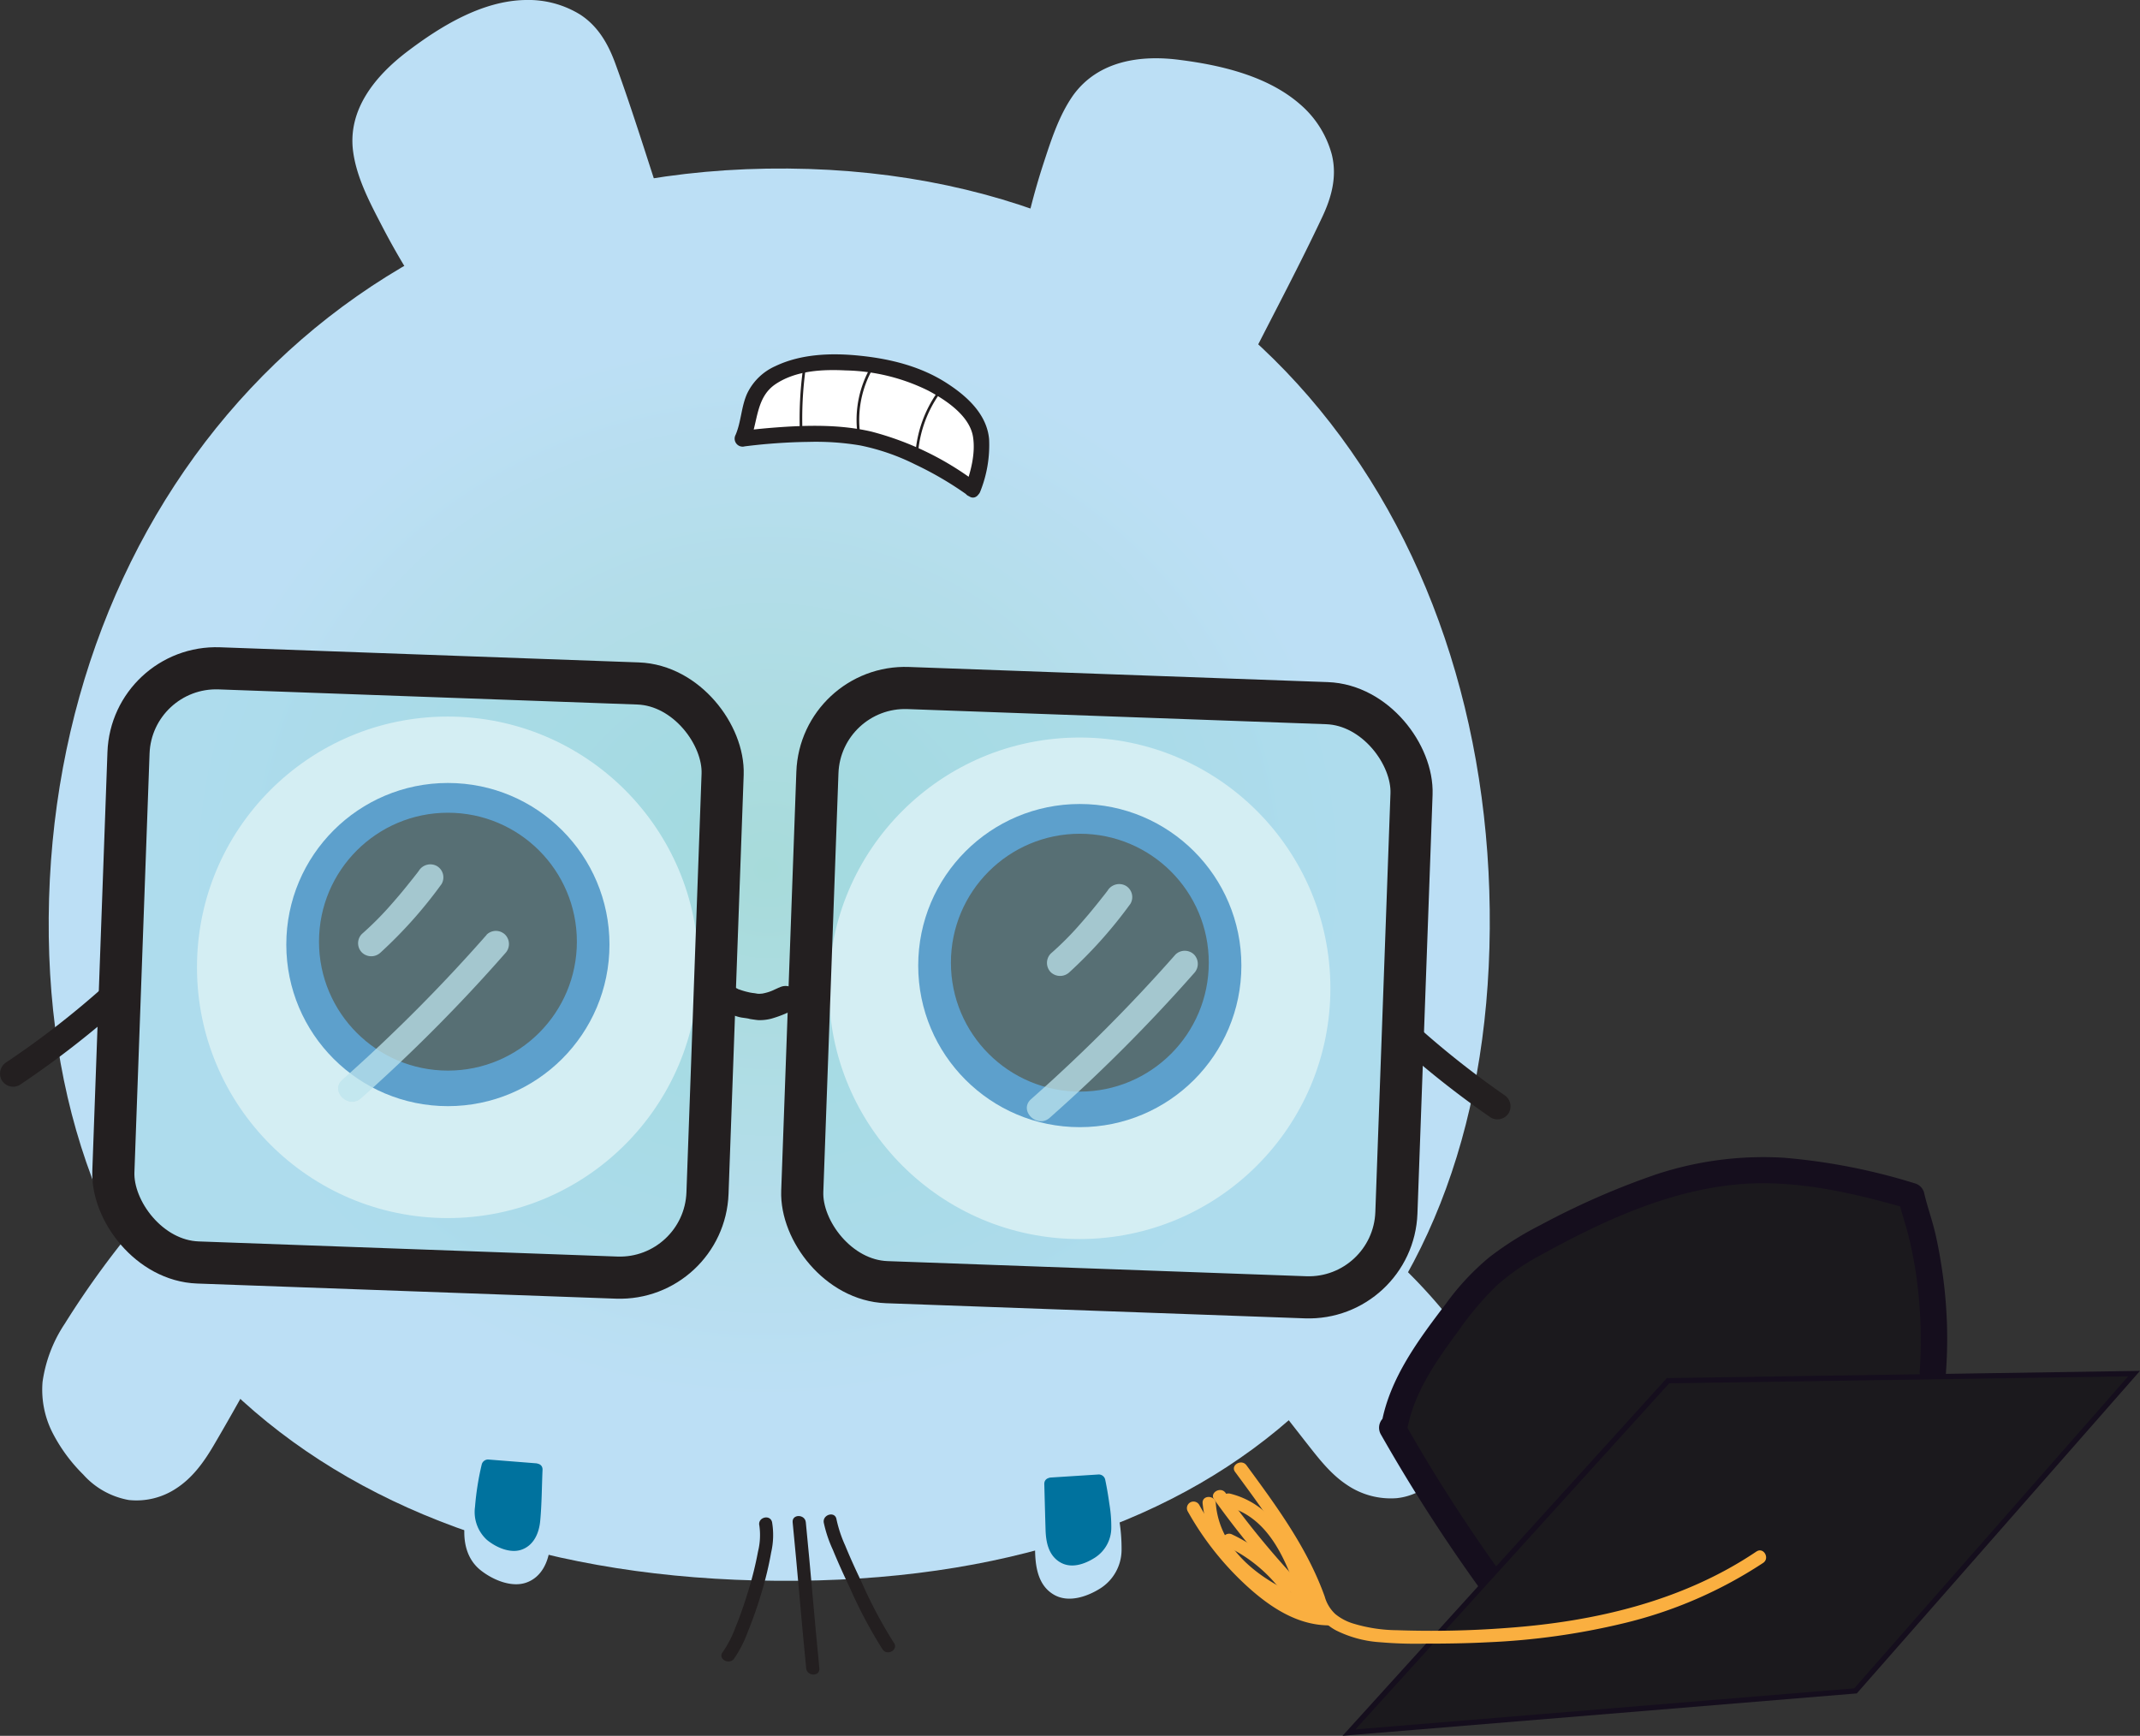 <svg xmlns="http://www.w3.org/2000/svg" xmlns:xlink="http://www.w3.org/1999/xlink" viewBox="0 0 406.32 329.57"><rect x="0" y="0" width="406.32" height="329.57" fill="#333333" stroke="none"/><defs><style>.cls-1{fill:url(#radial-gradient);}.cls-2{fill:#bcdff5;}.cls-3,.cls-6{fill:#231f20;}.cls-11,.cls-4{fill:#fff;}.cls-4{stroke:#fff;}.cls-14,.cls-4,.cls-6,.cls-8{stroke-miterlimit:10;}.cls-5{fill:#2e76bb;}.cls-6,.cls-8{stroke:#231f20;}.cls-7{fill:#00729e;}.cls-8{fill:#9cd9e5;fill-opacity:0.43;stroke-width:8px;}.cls-9{opacity:0.75;}.cls-10{fill:#bde4ed;}.cls-12,.cls-14{fill:#1b191d;}.cls-13{fill:#150e1d;}.cls-14{stroke:#150e1d;}.cls-15{fill:#faaf40;}</style><radialGradient id="radial-gradient" cx="-975.37" cy="912.49" r="136.45" gradientTransform="matrix(-1.04, -0.01, 0.01, -0.95, -877.79, 1022.19)" gradientUnits="userSpaceOnUse"><stop offset="0" stop-color="#a7dbda"/><stop offset="0.78" stop-color="#bcdff5"/></radialGradient></defs><title>2-veryhappy-2</title><g id="Layer_2" data-name="Layer 2"><g id="Layer_1-2" data-name="Layer 1"><path class="cls-1" d="M9.25,174.21C9.84,96.6,64.11,31.32,149.58,32S283.45,98.7,282.86,176.31,233,300.79,147.52,300.14,8.65,251.83,9.25,174.21Z"/><path class="cls-2" d="M236.61,67.12l12.33-24.39c1.36-2.7,2.75-5.46,3.08-8.46.63-5.65-2.71-11.19-7.27-14.59s-10.19-5-15.75-6.19c-7.49-1.61-16.21-2.3-21.94,2.79-2.94,2.62-4.58,6.38-6,10.07a131.94,131.94,0,0,0-5.91,21.08Z"/><path class="cls-2" d="M237.69,67.75C242.14,59,246.8,50.23,251,41.32c1.81-3.8,2.9-7.75,1.88-11.94a19.11,19.11,0,0,0-6.06-9.6c-6.11-5.33-14.91-7.4-22.77-8.4-7.51-1-15.51.15-20.26,6.67C201,22,199.49,26.88,198,31.42a130.65,130.65,0,0,0-4,15.68,1.27,1.27,0,0,0,.57,1.41l14,6.63,22.28,10.6L236,68.2c1.45.69,2.72-1.47,1.26-2.16l-14-6.63L201,48.81l-5.18-2.46.58,1.41q1.24-6.43,3.11-12.72a85.67,85.67,0,0,1,4.23-11.85c1.58-3.36,3.75-6.31,7.15-8A20.68,20.68,0,0,1,221,13.6a56.56,56.56,0,0,1,10.8,1.82,36.46,36.46,0,0,1,10.92,4.38A18.15,18.15,0,0,1,249.84,28c1.56,3.79,1.06,7.56-.58,11.22-2,4.52-4.44,8.88-6.67,13.29l-7.06,14C234.81,67.92,237,69.19,237.69,67.75Z"/><path class="cls-2" d="M125.05,40.66l-8.63-25.93c-1-2.87-1.94-5.8-3.83-8.14-3.57-4.43-9.85-6-15.48-5.12S86.39,5.19,81.62,8.29c-6.42,4.19-13.05,9.89-13.47,17.54-.21,3.94,1.31,7.75,3,11.33a131.3,131.3,0,0,0,10.79,19Z"/><path class="cls-2" d="M126.26,40.33c-3.13-9.39-6-18.88-9.4-28.19-1.36-3.75-3.28-7.15-6.7-9.37A18.74,18.74,0,0,0,99.84,0C91.56.11,83.62,5,77.23,9.86c-6,4.59-11.29,11-10.17,19,.7,5.07,3.3,9.87,5.63,14.36a135.29,135.29,0,0,0,8.13,13.6,1.28,1.28,0,0,0,1.42.57l14.53-5.23L120,43.81l5.4-1.94c1.5-.54.85-3-.67-2.41l-14.54,5.23L87,53.05,81.57,55l1.41.58c-2.4-3.54-4.65-7.18-6.7-10.93A86.52,86.52,0,0,1,70.71,33c-1.38-3.77-1.88-7.71-.3-11.5a22.52,22.52,0,0,1,6.38-8.12A59.47,59.47,0,0,1,86,7.06,32.91,32.91,0,0,1,97.23,2.71a17.59,17.59,0,0,1,10,1.26,13.76,13.76,0,0,1,7,8c1.79,4.63,3.2,9.43,4.77,14.14L123.85,41C124.35,42.51,126.77,41.86,126.26,40.33Z"/><path class="cls-3" d="M169.73,311.93a87,87,0,0,1-6.11-11.48c-1.1-2.3-2.17-4.62-3.14-7a24.36,24.36,0,0,1-1.66-5c-.27-1.58-2.68-.91-2.41.66a24.37,24.37,0,0,0,1.71,5.11c1,2.43,2.08,4.82,3.22,7.2a88.47,88.47,0,0,0,6.23,11.74c.9,1.32,3.07.07,2.16-1.26Z"/><path class="cls-3" d="M155.57,316.75c-.92-9.23-1.65-18.48-2.57-27.71-.15-1.59-2.66-1.6-2.5,0,.92,9.23,1.65,18.48,2.57,27.71.16,1.58,2.66,1.6,2.5,0Z"/><path class="cls-3" d="M144.18,289.66a13,13,0,0,1-.26,4.94,66.06,66.06,0,0,1-1.81,7.34c-.73,2.42-1.55,4.82-2.51,7.15a20.13,20.13,0,0,1-2.38,4.58c-1,1.28,1.2,2.53,2.16,1.26a23.09,23.09,0,0,0,2.63-5.17,78.16,78.16,0,0,0,2.6-7.45,65,65,0,0,0,1.81-7.56,14.66,14.66,0,0,0,.17-5.75c-.38-1.56-2.79-.9-2.41.66Z"/><path class="cls-2" d="M232.43,251.94l16.82,21.54a37.94,37.94,0,0,0,6.06,6.61c4.32,3.39,9.31,3.87,12.84,2.35s5.86-4.74,7.86-8.12c2.69-4.55,4.89-10.47,2-17.23-1.5-3.48-4.14-6.61-6.78-9.52a189.06,189.06,0,0,0-15.44-15.2Z"/><path class="cls-2" d="M231.55,252.82l16.21,20.76c2.37,3,4.73,6.21,8,8.36a14.79,14.79,0,0,0,9.44,2.51c6.66-.7,11-6.89,13.5-12.56a19.37,19.37,0,0,0,1.82-10.21A21.41,21.41,0,0,0,276,251.31a104,104,0,0,0-8.91-10q-5-5.13-10.4-9.86a1.3,1.3,0,0,0-1.77,0L234.47,248.6l-2.92,2.45c-1.24,1,.54,2.8,1.77,1.77l20.41-17.12,2.93-2.45h-1.77a185.86,185.86,0,0,1,16.31,16.18c2.35,2.65,4.69,5.53,5.94,8.89a15.42,15.42,0,0,1,.26,9.95,28.67,28.67,0,0,1-4.38,8.38c-1.75,2.4-4,4.52-7,5.16-7,1.5-12-4.32-15.85-9.21l-16.82-21.55C232.33,249.78,230.57,251.57,231.55,252.82Z"/><path class="cls-2" d="M54.06,247.79,40.69,271.63a38.31,38.31,0,0,1-5,7.45c-3.76,4-8.61,5.23-12.34,4.26s-6.51-3.8-9-6.84C11,272.41,8,266.9,9.81,259.77c.95-3.67,3.09-7.16,5.26-10.44A191.47,191.47,0,0,1,28,232Z"/><path class="cls-2" d="M53,247.16,41.07,268.4c-3.2,5.7-6.58,13-13.91,13.93-6.12.77-11-4.79-13.92-9.5A16.7,16.7,0,0,1,10.49,264a20.7,20.7,0,0,1,3.24-10.18,148.09,148.09,0,0,1,15.18-21l-1.51.19,22.77,13.84,3.26,2a1.25,1.25,0,0,0,1.26-2.16L31.92,232.87l-3.26-2a1.25,1.25,0,0,0-1.51.2,169.69,169.69,0,0,0-14.88,20.3,26.55,26.55,0,0,0-4.19,11A18,18,0,0,0,10,272.08a31.17,31.17,0,0,0,5.8,7.88,15.15,15.15,0,0,0,8.65,4.84,13.63,13.63,0,0,0,8.93-2.15c3.13-2,5.29-5,7.14-8.13,5.06-8.6,9.78-17.4,14.66-26.1A1.25,1.25,0,0,0,53,247.16Z"/><circle class="cls-4" cx="204.99" cy="187.64" r="47.11"/><circle class="cls-5" cx="205.02" cy="183.33" r="30.68"/><circle class="cls-6" cx="205.03" cy="182.78" r="23.98"/><circle class="cls-4" cx="85.01" cy="183.66" r="47.11"/><circle class="cls-5" cx="85.04" cy="179.34" r="30.68"/><circle class="cls-6" cx="85.05" cy="178.79" r="23.98"/><path class="cls-2" d="M197.47,283.09l.31,11.39a16.25,16.25,0,0,0,.4,3.72,5.38,5.38,0,0,0,3.73,4,9.31,9.31,0,0,0,9.57-6.07,15,15,0,0,0,.08-4.87,79.84,79.84,0,0,0-1.42-8.93Z"/><path class="cls-2" d="M196.22,283.09c.1,3.91.19,7.82.32,11.73.1,3.06.72,6.36,3.64,8,2.73,1.53,6.21.34,8.69-1.21a8.7,8.7,0,0,0,4.08-7.21,33.33,33.33,0,0,0-.5-6.14q-.42-3.17-1.1-6.29a1.28,1.28,0,0,0-1.21-.92l-12.67.8c-1.6.1-1.61,2.6,0,2.5l12.67-.8-1.2-.91c.42,1.95.78,3.93,1.05,5.91a31,31,0,0,1,.46,5.85c-.15,3.27-2.35,5.18-5.28,6.2-1.57.54-3.22.71-4.5-.51a6.41,6.41,0,0,1-1.6-4.57c-.2-4.13-.24-8.28-.35-12.42C198.67,281.48,196.17,281.48,196.22,283.09Z"/><path class="cls-7" d="M199.53,281.78l.23,8.42a11.74,11.74,0,0,0,.29,2.74,3.93,3.93,0,0,0,2.68,2.93,5.3,5.3,0,0,0,3.33-.57,5.53,5.53,0,0,0,3.53-3.91,11.4,11.4,0,0,0,.06-3.6,59.49,59.49,0,0,0-1-6.59Z"/><path class="cls-7" d="M198.28,281.78c.08,2.89.15,5.78.24,8.67.07,2.34.55,4.82,2.71,6.14s4.74.38,6.64-.83a6.76,6.76,0,0,0,3.13-5.62,25.92,25.92,0,0,0-.36-4.57c-.22-1.58-.48-3.14-.81-4.7a1.26,1.26,0,0,0-1.21-.92l-9.09.58c-1.6.1-1.61,2.6,0,2.5l9.09-.58-1.2-.92a35.27,35.27,0,0,1,1.08,8.61c-.1,2.27-1.6,3.6-3.65,4.3a2.52,2.52,0,0,1-2.77-.34,4.48,4.48,0,0,1-1-3.14c-.15-3.06-.18-6.12-.26-9.18C200.73,280.17,198.23,280.17,198.28,281.78Z"/><path class="cls-2" d="M103.81,280.42l-.49,11.39a15.64,15.64,0,0,1-.45,3.71,5.43,5.43,0,0,1-3.79,3.91,7.57,7.57,0,0,1-4.64-.86,7.6,7.6,0,0,1-4.84-5.36,15.07,15.07,0,0,1,0-4.88,81.92,81.92,0,0,1,1.56-8.9Z"/><path class="cls-2" d="M102.56,280.42c-.18,4.17-.26,8.36-.55,12.52a6.34,6.34,0,0,1-1.67,4.44c-1.31,1.19-3,1-4.52.42-2.92-1.08-5.06-3-5.17-6.3a31.91,31.91,0,0,1,.56-5.84q.47-3,1.15-5.89l-1.21.91,12.66,1c1.61.13,1.6-2.37,0-2.5l-12.66-1a1.27,1.27,0,0,0-1.21.92,69.5,69.5,0,0,0-1.75,10.82c-.21,3.09.52,6.14,3,8.16,2.23,1.8,5.79,3.38,8.65,2.43,3-1,4.33-4,4.61-7,.41-4.33.4-8.74.59-13.09C105.13,278.81,102.63,278.82,102.56,280.42Z"/><path class="cls-7" d="M101.77,279.08l-.36,8.41a11.9,11.9,0,0,1-.33,2.75,4,4,0,0,1-2.72,2.89A5.32,5.32,0,0,1,95,292.5a5.52,5.52,0,0,1-3.47-4,11.44,11.44,0,0,1,0-3.6,61.88,61.88,0,0,1,1.12-6.58Z"/><path class="cls-7" d="M100.52,279.08c-.13,3.08-.2,6.18-.4,9.25A4.43,4.43,0,0,1,99,291.38a2.61,2.61,0,0,1-2.9.23c-2-.76-3.37-2.1-3.44-4.33a34.64,34.64,0,0,1,1.22-8.58l-1.21.91,9.09.72c1.61.13,1.6-2.37,0-2.5l-9.09-.72a1.25,1.25,0,0,0-1.2.92,52.67,52.67,0,0,0-1.28,8.08,7.16,7.16,0,0,0,2.26,6.26c1.68,1.39,4.37,2.62,6.55,1.87,2.36-.82,3.36-3.17,3.57-5.49.3-3.2.3-6.45.44-9.67C103.09,277.47,100.59,277.48,100.52,279.08Z"/><path class="cls-3" d="M147.92,187.5l-.77.35c-.16.07-.8.39-.32.15a8.17,8.17,0,0,1-1.51.52c-.27.07-.54.12-.82.17.5-.08-.19,0-.37,0a1.45,1.45,0,0,0-.36,0c.11,0,.5.07.14,0a10.44,10.44,0,0,0-1.35-.19c-.42,0,.49.09.16,0l-.32-.05-.68-.16a13.56,13.56,0,0,1-1.41-.44c-.06,0-.44-.2-.13-.05s-.07,0-.13-.07c-.22-.1-.43-.21-.64-.33l-.59-.37c-.26-.16.31.32.12.1a3.45,3.45,0,0,0-.28-.26,2.5,2.5,0,1,0-3.54,3.54,11,11,0,0,0,3.51,2.12,14.23,14.23,0,0,0,1.67.56c.68.18,1.4.19,2.07.37.29.07-.42-.08-.07,0l.46.07c.42.06.85.13,1.28.16a8.93,8.93,0,0,0,2.41-.28,22.51,22.51,0,0,0,4-1.57,2.51,2.51,0,0,0,.9-3.42,2.57,2.57,0,0,0-3.42-.9Z"/><path class="cls-3" d="M19.84,187.22A167.52,167.52,0,0,1,1.23,201.67a2.56,2.56,0,0,0-.9,3.42,2.51,2.51,0,0,0,3.42.9,177.44,177.44,0,0,0,19.62-15.23,2.5,2.5,0,0,0-3.53-3.54Z"/><path class="cls-3" d="M263.67,196.67a176.47,176.47,0,0,0,19.39,15.52,2.52,2.52,0,0,0,3.42-.89,2.56,2.56,0,0,0-.9-3.42,169.07,169.07,0,0,1-18.38-14.75,2.55,2.55,0,0,0-3.53,0,2.53,2.53,0,0,0,0,3.54Z"/><rect class="cls-8" x="153.72" y="132.04" width="112.88" height="112.88" rx="16.66" transform="translate(413.38 384.42) rotate(-177.93)"/><g class="cls-9"><path class="cls-10" d="M223.18,181.24a311.43,311.43,0,0,1-27.41,27.45c-2.41,2.14,1.13,5.66,3.54,3.54a314.3,314.3,0,0,0,27.41-27.46,2.56,2.56,0,0,0,0-3.53,2.53,2.53,0,0,0-3.54,0Z"/></g><g class="cls-9"><path class="cls-10" d="M210.32,169.07l-.32.42-.07.09c-.2.26-.4.52-.61.77-.41.53-.83,1.05-1.25,1.57q-1.35,1.68-2.78,3.3a57.84,57.84,0,0,1-5.78,5.83,2.53,2.53,0,0,0,0,3.54,2.57,2.57,0,0,0,3.54,0,86.19,86.19,0,0,0,11.59-13,2.5,2.5,0,0,0-.9-3.42,2.58,2.58,0,0,0-3.42.89Z"/></g><rect class="cls-8" x="22.93" y="128.3" width="112.88" height="112.88" rx="16.66" transform="translate(152.01 372.22) rotate(-177.93)"/><g class="cls-9"><path class="cls-10" d="M92.39,177.5A311.43,311.43,0,0,1,65,205c-2.42,2.14,1.13,5.66,3.54,3.54A311.43,311.43,0,0,0,95.92,181a2.54,2.54,0,0,0,0-3.53,2.51,2.51,0,0,0-3.53,0Z"/></g><g class="cls-9"><path class="cls-10" d="M79.53,165.33l-.33.43c-.24.31.36-.46-.06.08l-.61.78-1.25,1.56q-1.35,1.68-2.78,3.3a60.12,60.12,0,0,1-5.78,5.84,2.5,2.5,0,0,0,0,3.53,2.56,2.56,0,0,0,3.54,0,85.58,85.58,0,0,0,11.58-13,2.5,2.5,0,0,0-.89-3.42,2.57,2.57,0,0,0-3.42.89Z"/></g><path class="cls-11" d="M184.68,92.93c-4.9-3.61-13.35-8.3-20.64-9.74-9.27-1.84-23.07.11-23.07.11,1.49-3.35.92-8,4.43-10.86,2.14-1.72,4.06-2.46,8.25-3.28s10.37-.3,15.36.78c7.83,1.71,14.15,6.26,16.47,10.47S184.68,92.93,184.68,92.93Z"/><path class="cls-3" d="M185.43,91.63a56.84,56.84,0,0,0-20-9.69c-6.39-1.48-13.21-1.2-19.71-.65-1.7.15-3.41.33-5.11.57l1.69,2.2c1.65-3.88,1.14-8.6,5-11.16s8.9-2.79,13.27-2.57a37,37,0,0,1,15.68,3.84c3.29,1.75,7.83,4.72,8.49,8.74.51,3.13-.41,6.69-1.51,9.62-.68,1.81,2.22,2.59,2.89.8a23.71,23.71,0,0,0,1.68-9.94c-.41-4.7-4.14-8.11-7.89-10.55-5-3.28-10.89-4.73-16.83-5.32-5.27-.53-11-.33-15.87,2a10.79,10.79,0,0,0-5.35,5.2c-1.13,2.5-1.12,5.33-2.19,7.84a1.52,1.52,0,0,0,1.7,2.2h-.08l.82-.1c.92-.11,1.85-.21,2.78-.3,2.88-.26,5.78-.43,8.68-.46a50.4,50.4,0,0,1,9.74.67,41.84,41.84,0,0,1,10.43,3.6,64.88,64.88,0,0,1,10.18,6C185.48,95.36,187,92.76,185.43,91.63Z"/><path class="cls-3" d="M152.36,81.85a69.28,69.28,0,0,1,.6-11.78c0-.31-.44-.45-.48-.13a69.78,69.78,0,0,0-.62,11.91c0,.32.51.32.5,0Z"/><path class="cls-3" d="M163.22,81.53a19.69,19.69,0,0,1,2.42-11.4c.15-.28-.28-.53-.43-.25a20.06,20.06,0,0,0-2.49,11.65c0,.31.53.32.5,0Z"/><path class="cls-3" d="M174.37,85.39A22.62,22.62,0,0,1,178.23,75c.18-.27-.25-.52-.43-.26a23.25,23.25,0,0,0-3.93,10.7c0,.32.47.32.5,0Z"/><path class="cls-12" d="M367,260.4a87.62,87.62,0,0,0-4.06-33.07l-.07-.31c-11-3.21-22.49-5.76-33.91-4.64s-22.22,5.88-32.51,11c-4.92,2.46-9.84,5.06-13.89,8.78a60.41,60.41,0,0,0-7.63,9c-4.45,6-8.93,12.4-10.2,19.79l-.39.09a311.53,311.53,0,0,0,25.51,38.23"/><path class="cls-13" d="M369.49,260.4A88.31,88.31,0,0,0,369,243c-.37-2.88-.85-5.74-1.49-8.57s-1.59-5.34-2.19-8a2.51,2.51,0,0,0-1.75-1.75,116,116,0,0,0-24.81-4.86A64.82,64.82,0,0,0,314.38,223a147.73,147.73,0,0,0-21.92,9.61,60.64,60.64,0,0,0-9.7,6.11,47.81,47.81,0,0,0-8.23,8.82c-5.19,6.82-10.67,14.13-12.22,22.76l1.75-1.74-.4.09a2.53,2.53,0,0,0-1.49,3.67,320.27,320.27,0,0,0,25.9,38.74,2.5,2.5,0,0,0,3.53,0,2.54,2.54,0,0,0,0-3.53,312.51,312.51,0,0,1-25.11-37.73l-1.5,3.67.4-.09a2.43,2.43,0,0,0,1.74-1.75c1.3-7.2,5.56-13.24,9.82-19a59.24,59.24,0,0,1,7.2-8.52,43.1,43.1,0,0,1,8.73-6c13.05-7.19,27.56-13.7,42.73-13.45,9.06.16,17.93,2.3,26.58,4.81l-1.74-1.74c.57,2.55,1.49,5,2.08,7.58a78,78,0,0,1,1.48,8.16,87.51,87.51,0,0,1,.48,17,2.5,2.5,0,0,0,5,0Z"/><polygon class="cls-14" points="316.71 262.15 405.2 260.8 352.31 321.04 256.13 328.96 316.71 262.15"/><path class="cls-15" d="M333.49,294.58c-14,9.43-30.73,13.31-47.35,14.51a189.75,189.75,0,0,1-20.93.43,29.44,29.44,0,0,1-8.39-1.3,9.9,9.9,0,0,1-3.29-1.77,7.12,7.12,0,0,1-2-3.3c-3.29-9.21-9.12-17.13-14.86-24.94-.95-1.29-3.12,0-2.16,1.26,5.34,7.26,10.87,14.64,14.15,23.11a16.56,16.56,0,0,0,2,4.45,9.43,9.43,0,0,0,3,2.52,21.86,21.86,0,0,0,8.47,2.26,78.86,78.86,0,0,0,8.42.26c4,0,8-.05,12-.26a134.1,134.1,0,0,0,25.62-3.58,83.4,83.4,0,0,0,26.6-11.49c1.32-.89.07-3.06-1.27-2.16Z"/><path class="cls-15" d="M252.18,306.1c-5.59-.07-10.34-3.6-14.25-7.26a54.36,54.36,0,0,1-10.24-13.13,1.25,1.25,0,0,0-2.16,1.27,56.71,56.71,0,0,0,11.26,14.2c4.28,3.89,9.4,7.34,15.39,7.42a1.25,1.25,0,0,0,0-2.5Z"/><path class="cls-15" d="M251.11,305a167.62,167.62,0,0,1-18.42-21.56c-.93-1.29-3.1,0-2.16,1.26a172.13,172.13,0,0,0,18.81,22.07,1.25,1.25,0,0,0,1.77-1.77Z"/><path class="cls-15" d="M249.43,304c-2.71-8.25-6.44-18.05-15.84-20.4a1.25,1.25,0,0,0-.67,2.41c8.47,2.12,11.68,11.28,14.1,18.65.5,1.52,2.91.87,2.41-.66Z"/><path class="cls-15" d="M248.14,303.61c-8-3.06-16.56-8.85-17.3-18.19-.13-1.59-2.63-1.61-2.5,0a20.55,20.55,0,0,0,6.22,12.83A36.44,36.44,0,0,0,247.47,306c1.5.57,2.15-1.84.67-2.42Z"/><path class="cls-15" d="M245.32,300.62A30.42,30.42,0,0,0,234,291.37a1.25,1.25,0,0,0-1.26,2.16,28,28,0,0,1,10.41,8.35,1.29,1.29,0,0,0,1.71.45,1.26,1.26,0,0,0,.45-1.71Z"/></g></g></svg>